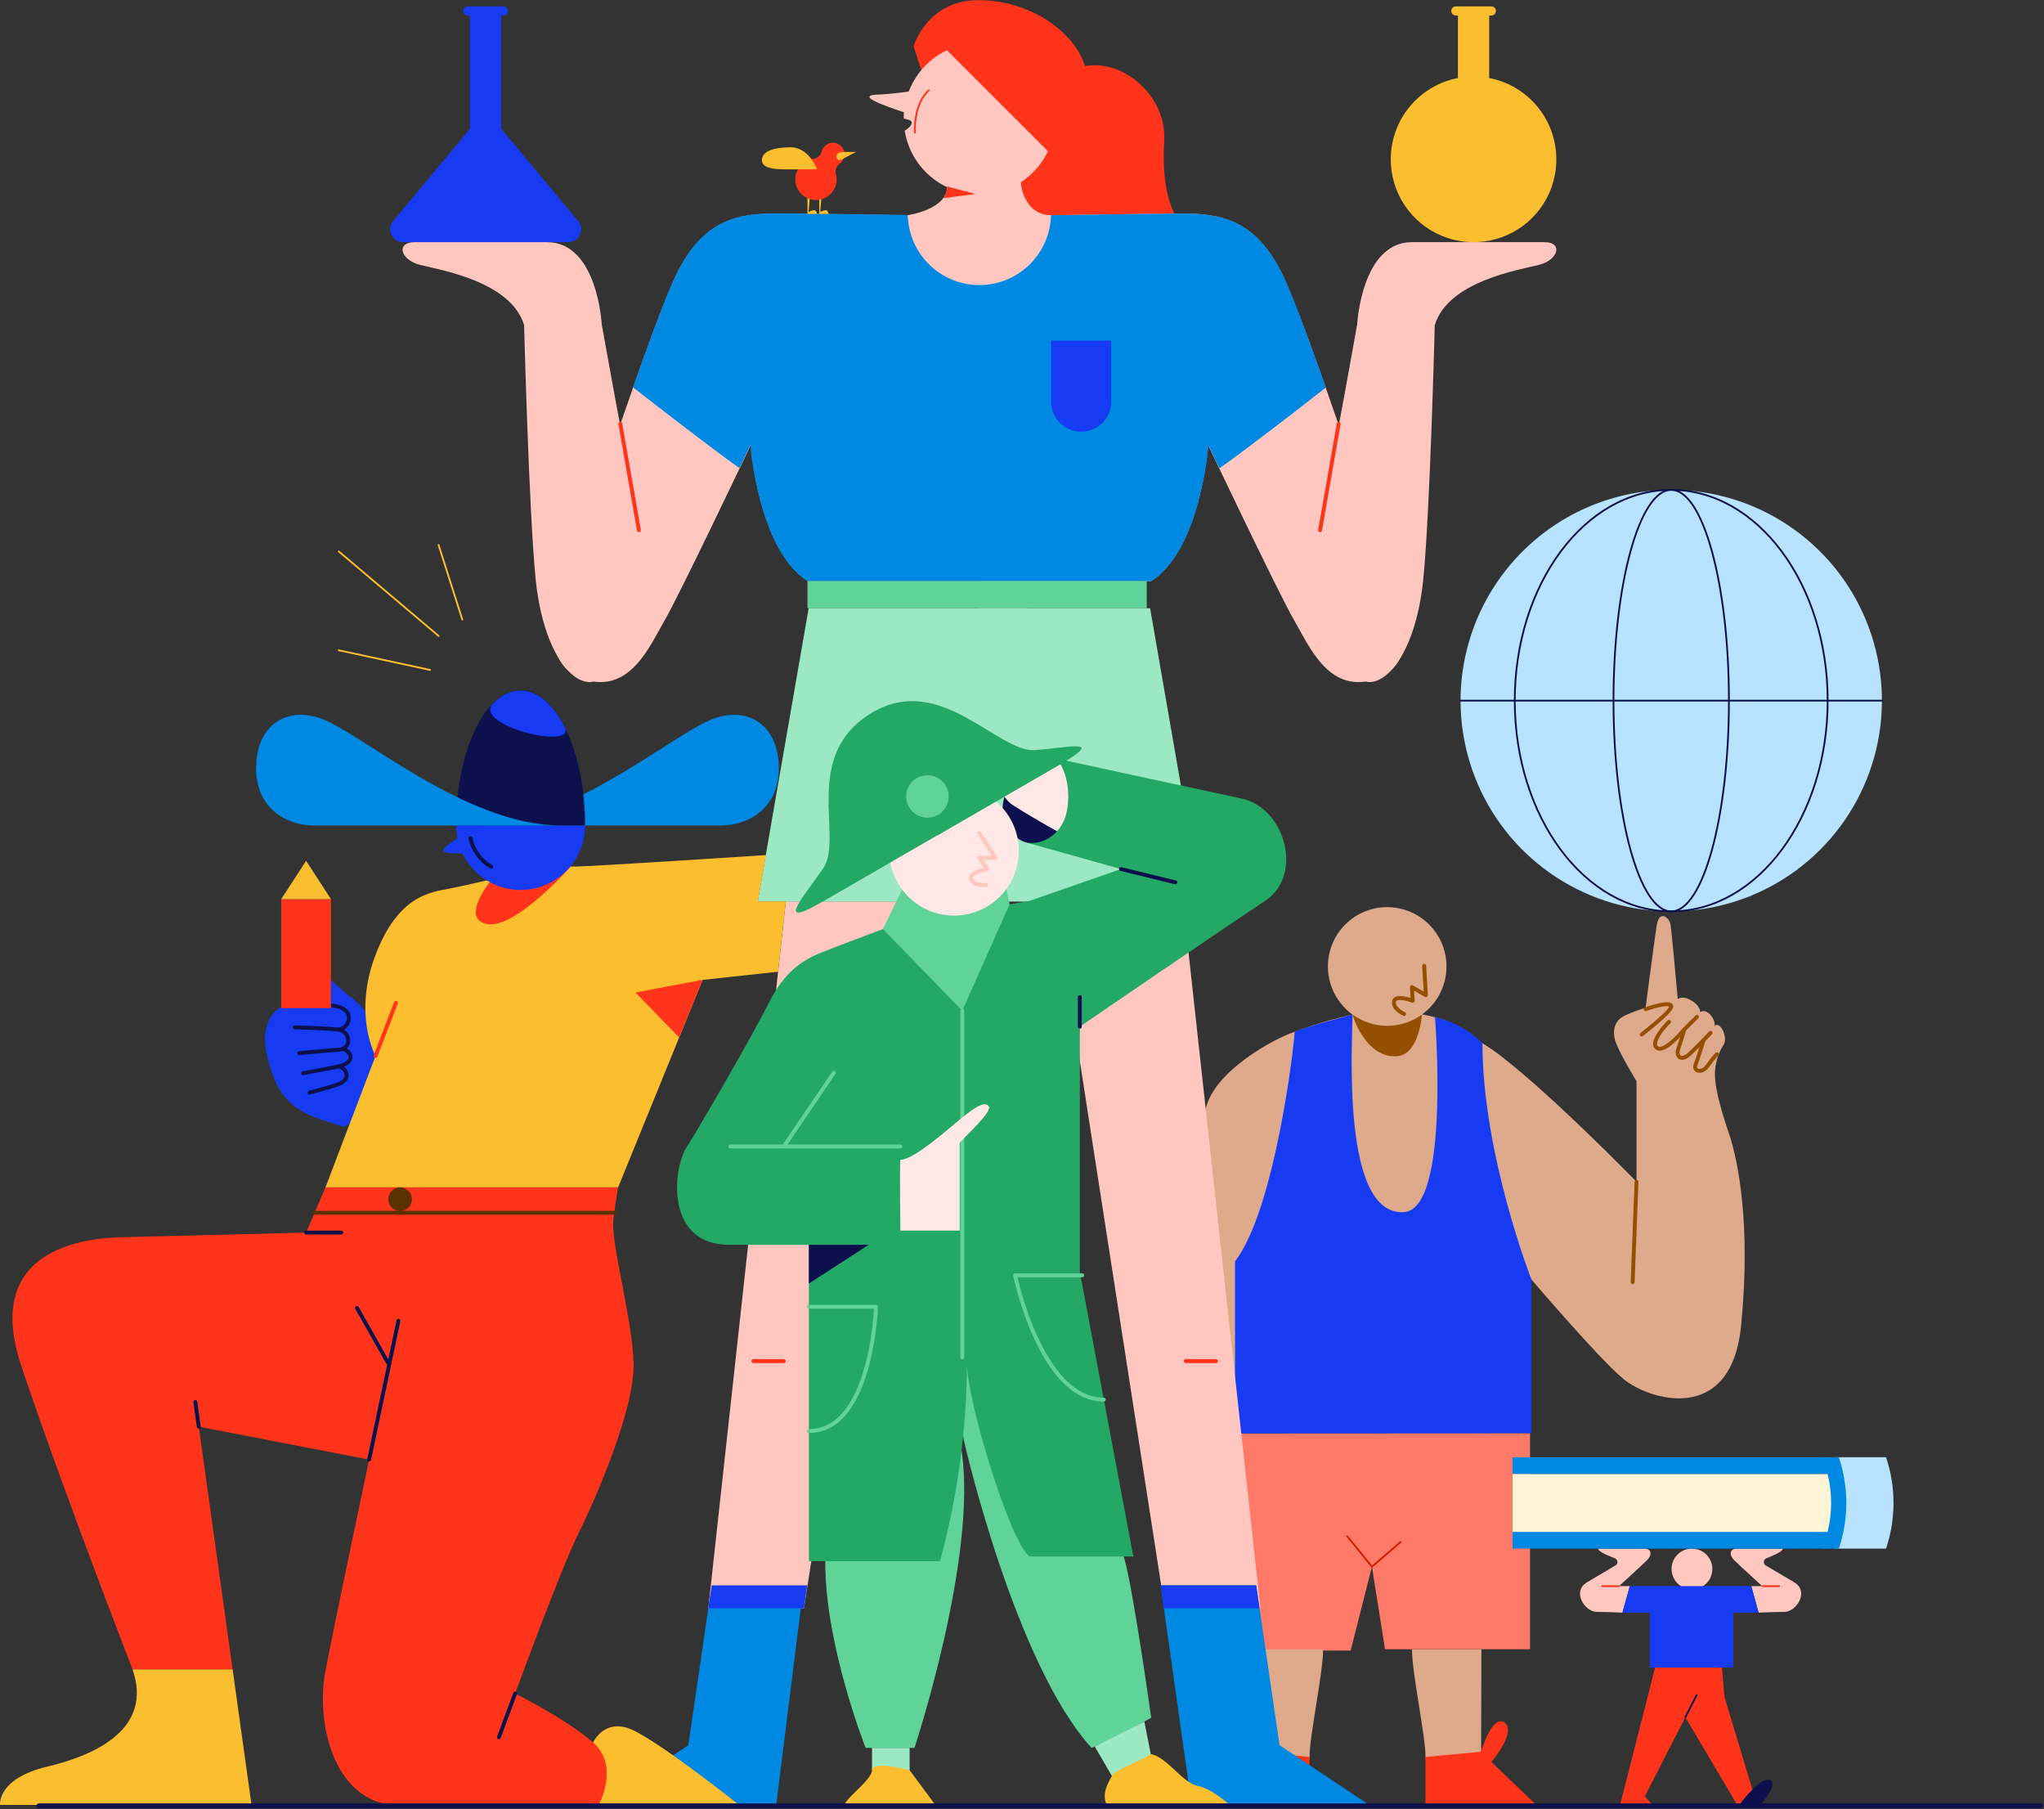 <svg width="878" height="777" viewBox="0 0 878 777" fill="none" xmlns="http://www.w3.org/2000/svg">
<rect x="0" y="0" width="878" height="777" fill="#333333" stroke="none"/>
<g clip-path="url(#clip0_463:17921)">
<path fill-rule="evenodd" clip-rule="evenodd" d="M556.115 443.078C547.425 445.994 521.637 459.739 517.9 476.231C490.258 598.212 542.4 608.899 542.4 608.899L657.81 549.445C657.81 549.445 686.471 583.093 697.228 592.096C707.985 601.099 743.568 612.438 747.87 569.447C752.173 526.456 746.696 498.441 742.591 486.508C738.486 474.575 736.137 464.807 736.731 459.513C737.063 455.555 738.36 451.739 740.511 448.4C742.209 445.697 739.01 438.222 736.505 440.558C737 437.727 733.207 432.574 730.291 434.683C730.504 431.47 723.993 426.77 720.681 429.021C720.186 423.359 718.077 400.186 717.581 397.086C717.086 393.985 712.67 390.376 711.58 397.68C710.49 404.984 706.867 432.73 706.867 432.73C706.867 432.73 698.955 435.236 696.45 436.977C693.945 438.718 692.204 442.384 694.058 447.594C695.912 452.803 702.961 464.312 702.961 464.312V507.473C702.961 507.473 662.396 465.855 640.769 450.595C621.577 438.038 625.596 440.247 621.35 438.392C617.104 436.538 597.289 431.654 580.955 435.703C572.522 437.611 564.224 440.075 556.115 443.078Z" fill="#DFA98B"/>
<path fill-rule="evenodd" clip-rule="evenodd" d="M580.955 435.703C580.955 435.703 559.441 441.365 556.115 443.078C555.917 449.335 547.524 519.732 530.511 541.645C530.511 568.541 530.511 615.595 530.511 615.595H657.81V549.459C657.81 549.459 636.791 495.667 636.791 447.99C631.2 442.396 624.122 438.524 616.396 436.835C616.396 436.835 623.09 519.293 603.049 520.539C576.058 522.209 580.955 448.471 580.955 435.703Z" fill="#163BF3"/>
<path fill-rule="evenodd" clip-rule="evenodd" d="M533.342 708.826H580.163L589.32 672.799L594.925 708.231H657.23V615.539L530.497 615.609L533.342 708.826Z" fill="#FF7968"/>
<path fill-rule="evenodd" clip-rule="evenodd" d="M612.334 754.506C612.334 745.277 606.517 718.636 606.517 708.288H636.339L636.225 752.256C636.225 752.256 612.334 763.694 612.334 754.506Z" fill="#DFA98B"/>
<path fill-rule="evenodd" clip-rule="evenodd" d="M562.513 754.506C562.513 745.277 568.33 718.636 568.33 708.288H538.508L538.621 752.256C538.621 752.256 562.513 763.694 562.513 754.506Z" fill="#DFA98B"/>
<path fill-rule="evenodd" clip-rule="evenodd" d="M337.539 387.12L304.249 690.678H345.352L392.469 387.12H337.539Z" fill="#FFC7BF"/>
<path fill-rule="evenodd" clip-rule="evenodd" d="M508.134 387.12L541.423 690.678H500.321L453.203 387.12H508.134Z" fill="#FFC7BF"/>
<path fill-rule="evenodd" clip-rule="evenodd" d="M612.334 754.506V775.556H660.344L640.627 756.658C640.627 756.658 651.639 743.621 646.289 739.77C640.939 735.92 636.197 752.255 636.197 752.255L612.334 754.506Z" fill="#FF341A"/>
<path fill-rule="evenodd" clip-rule="evenodd" d="M562.512 754.506V775.556H514.503L534.219 756.658C534.219 756.658 523.207 743.621 528.558 739.77C533.908 735.92 538.649 752.255 538.649 752.255L562.512 754.506Z" fill="#FF341A"/>
<path fill-rule="evenodd" clip-rule="evenodd" d="M580.955 435.703H610.777C610.777 435.703 609.744 452.407 600.516 453.525C591.287 454.643 584.168 445.81 580.955 435.703Z" fill="#935000"/>
<path fill-rule="evenodd" clip-rule="evenodd" d="M595.873 389.555C600.912 389.555 605.838 391.049 610.027 393.849C614.217 396.649 617.482 400.628 619.411 405.284C621.339 409.94 621.843 415.063 620.86 420.006C619.877 424.949 617.451 429.489 613.888 433.053C610.325 436.616 605.785 439.043 600.843 440.026C595.901 441.009 590.779 440.505 586.124 438.576C581.468 436.648 577.489 433.382 574.69 429.191C571.891 425.001 570.396 420.075 570.396 415.035C570.396 408.277 573.081 401.796 577.858 397.018C582.636 392.239 589.116 389.555 595.873 389.555Z" fill="#DFA98B"/>
<path d="M702.961 507.458L701.305 550.577" stroke="#935000" stroke-width="1.67" stroke-linecap="round" stroke-linejoin="round"/>
<path d="M706.867 433.367C706.867 433.367 716.69 429.899 717.794 431.824C718.898 433.749 706.98 442.71 705.211 444.267" stroke="#935000" stroke-width="1.67" stroke-linecap="round" stroke-linejoin="round"/>
<path d="M716.917 438.831C714.539 441.054 709.132 447.65 711.538 449.873C713.944 452.095 719.719 446.39 721.573 444.21C723.427 442.03 728.919 436.708 728.919 436.708" stroke="#935000" stroke-width="1.67" stroke-linecap="round" stroke-linejoin="round"/>
<path d="M723.455 442.229C723.455 442.229 722.04 447.126 720.907 450.396C719.775 453.666 722.096 455.974 725.649 452.718C729.201 449.462 734.764 443.559 734.764 443.559" stroke="#935000" stroke-width="1.67" stroke-linecap="round" stroke-linejoin="round"/>
<path d="M731.749 446.688C731.749 446.688 729.343 454.714 728.31 457.304C727.277 459.895 730.971 461.226 733.419 457.828C734.662 456.039 736.018 454.332 737.482 452.718" stroke="#935000" stroke-width="1.67" stroke-linecap="round" stroke-linejoin="round"/>
<path fill-rule="evenodd" clip-rule="evenodd" d="M304.971 685.737L295.672 749.453L257.188 775.089L333.377 775.499L344.601 685.737H304.971Z" fill="#0089E3"/>
<path fill-rule="evenodd" clip-rule="evenodd" d="M539.598 680.811L549.619 749.453L588.103 775.089L511.913 775.499L498.552 680.811H539.598Z" fill="#0089E3"/>
<path fill-rule="evenodd" clip-rule="evenodd" d="M146.053 483.507C139.556 480.478 123.761 479.6 117.406 462.273C111.051 444.947 114.886 440.516 115.651 438.01C116.536 435.981 117.99 434.251 119.835 433.028C121.681 431.805 123.84 431.141 126.054 431.116C131.46 431.385 136.844 431.99 142.175 432.928V420.811C142.175 420.811 146.746 425.171 149.365 427.181C153.116 429.841 156.313 433.207 158.777 437.09C162.202 442.427 169.916 458.253 169.916 458.253C169.916 458.253 152.535 486.551 146.053 483.507Z" fill="#163BF3"/>
<path d="M126.577 441.153C126.577 441.153 140.901 441.563 144.184 442.059C144.965 442.176 145.762 442.106 146.509 441.852C147.256 441.598 147.932 441.17 148.479 440.601C149.026 440.033 149.43 439.342 149.655 438.586C149.881 437.829 149.922 437.03 149.775 436.255C149.28 433.424 145.741 432.008 142.175 431.781" stroke="#0C114D" stroke-width="1.67" stroke-linecap="round" stroke-linejoin="round"/>
<path d="M128.53 452.265C128.53 452.265 141.679 451.005 145.09 450.849C148.501 450.694 149.775 448.33 149.563 446.518C149.478 445.355 148.97 444.264 148.136 443.45C147.301 442.637 146.198 442.157 145.034 442.101" stroke="#0C114D" stroke-width="1.67" stroke-linecap="round" stroke-linejoin="round"/>
<path d="M130.215 460.858C130.215 460.858 142.231 458.692 145.657 457.913C149.082 457.135 150.978 455.195 150.554 453.44C150.129 451.685 147.482 450.312 147.482 450.312" stroke="#0C114D" stroke-width="1.67" stroke-linecap="round" stroke-linejoin="round"/>
<path d="M132.932 469.238C132.932 469.238 141.042 467.072 144.608 465.883C148.175 464.694 148.94 463.052 148.855 461.48C148.772 460.579 148.375 459.735 147.734 459.095C147.092 458.456 146.246 458.063 145.344 457.984" stroke="#0C114D" stroke-width="1.67" stroke-linecap="round" stroke-linejoin="round"/>
<path fill-rule="evenodd" clip-rule="evenodd" d="M392.455 19.889C392.455 19.889 398.117 0.071 420.324 0.071C442.531 0.071 461.511 13.689 466.055 28.383C483.039 25.353 501.227 41.632 500.094 60.545C498.962 79.457 501.991 94.575 515.196 106.296C528.402 118.017 420.366 106.296 420.366 106.296L392.455 19.889Z" fill="#FF341A"/>
<path fill-rule="evenodd" clip-rule="evenodd" d="M420.692 18.403C426.913 18.392 433.007 20.164 438.252 23.509C443.497 26.854 447.674 31.632 450.288 37.278C452.903 42.923 453.845 49.2 453.004 55.364C452.162 61.529 449.573 67.323 445.541 72.061C441.51 76.8 436.205 80.284 430.255 82.1C424.306 83.917 417.96 83.991 411.97 82.313C405.98 80.635 400.596 77.276 396.455 72.633C392.314 67.99 389.59 62.257 388.606 56.114C390.021 55.264 391.635 54.005 391.621 52.547C391.621 51.626 390.064 51.329 388.195 50.919C388.207 42.301 391.634 34.039 397.725 27.944C403.817 21.849 412.076 18.418 420.692 18.403Z" fill="#FFC7BF"/>
<path fill-rule="evenodd" clip-rule="evenodd" d="M403.212 18.02L455.397 70.199V26.316L425.999 5.776L403.212 18.02Z" fill="#FF341A"/>
<path fill-rule="evenodd" clip-rule="evenodd" d="M394.804 92.438C382.151 92.438 349.739 91.716 333.943 91.716C318.148 91.716 301.885 93.514 289.996 119.093C278.107 144.673 250.365 231.505 243.161 247.345C235.957 263.186 232.716 286.628 251.809 292.021C270.902 297.414 279.182 277.256 285.665 266.087C292.147 254.919 322.465 191.146 322.465 191.146C322.465 191.146 325.706 235.822 346.965 249.511H420.805L437.789 92.622C437.789 92.622 407.458 92.438 394.804 92.438Z" fill="#FFC7BF"/>
<path fill-rule="evenodd" clip-rule="evenodd" d="M446.594 92.438C459.247 92.438 491.659 91.716 507.455 91.716C523.25 91.716 539.513 93.514 551.402 119.093C563.291 144.673 591.033 231.505 598.223 247.345C605.413 263.186 608.683 286.628 589.589 292.021C570.496 297.414 562.258 277.256 555.776 266.13C549.293 255.003 518.976 191.189 518.976 191.189C518.976 191.189 515.735 235.865 494.49 249.553H420.692V92.551C420.692 92.551 433.94 92.438 446.594 92.438Z" fill="#FFC7BF"/>
<path fill-rule="evenodd" clip-rule="evenodd" d="M322.352 191.104L339.945 154.299C339.945 154.299 333.986 198.635 324.276 204.863C322.946 197.998 322.352 191.104 322.352 191.104Z" fill="#163BF3"/>
<path fill-rule="evenodd" clip-rule="evenodd" d="M519.032 191.104L501.453 154.299C501.453 154.299 507.398 198.635 517.121 204.863C518.438 197.998 519.032 191.104 519.032 191.104Z" fill="#163BF3"/>
<path fill-rule="evenodd" clip-rule="evenodd" d="M451.505 92.409C466.253 92.282 493.457 91.716 507.554 91.716C523.406 91.716 539.612 93.514 551.502 119.093C555.932 128.634 562.57 146.697 569.533 166.416C557.701 175.688 536.47 192.123 523.831 201.112C520.929 195.053 519.075 191.203 519.075 191.203C519.075 191.203 515.834 235.879 494.589 249.568H346.852C325.537 235.822 322.352 191.104 322.352 191.104L317.611 201.013C304.971 192.024 283.727 175.533 271.908 166.317C278.872 146.598 285.51 128.535 289.94 118.994C301.829 93.415 318.035 91.617 333.887 91.617C348.041 91.617 375.188 92.183 389.936 92.31C390.109 100.356 393.426 108.014 399.176 113.644C404.927 119.273 412.653 122.425 420.7 122.425C428.746 122.425 436.472 119.273 442.223 113.644C447.973 108.014 451.29 100.356 451.463 92.31L451.505 92.409Z" fill="#0089E3"/>
<path fill-rule="evenodd" clip-rule="evenodd" d="M253.352 292.927C244.195 292.927 233.028 277.596 230.112 248.874C227.196 220.152 225.13 139.69 225.13 139.69C234.386 133.065 243.445 125.987 258.462 139.152C258.462 139.152 268.186 193.893 270.592 203.32C275.588 222.898 284.604 235.044 282.934 245.038C281.264 255.032 262.524 292.927 253.352 292.927Z" fill="#FFC7BF"/>
<path fill-rule="evenodd" clip-rule="evenodd" d="M588.117 292.927C597.275 292.927 608.442 277.596 611.358 248.874C614.273 220.152 616.297 139.69 616.297 139.69C605.201 130.871 594.104 135.443 582.994 139.152C582.994 139.152 573.298 193.893 570.892 203.32C565.896 222.898 556.894 235.044 558.55 245.038C560.206 255.032 578.96 292.927 588.117 292.927Z" fill="#FFC7BF"/>
<path d="M266.459 182.016L274.442 227.683" stroke="#FF341A" stroke-width="1.67" stroke-linecap="round" stroke-linejoin="round"/>
<path d="M575.025 182.016L567.042 227.683" stroke="#FF341A" stroke-width="1.67" stroke-linecap="round" stroke-linejoin="round"/>
<path d="M492.593 249.511H346.852V261.189H492.593V249.511Z" fill="#60D399"/>
<path fill-rule="evenodd" clip-rule="evenodd" d="M258.462 139.152C258.462 139.152 256.608 103.989 234.953 103.989H178.097C169.902 103.989 172.011 111.661 180.475 113.77C188.939 115.88 219.596 120.848 225.144 139.69C233.084 139.69 258.462 139.152 258.462 139.152Z" fill="#FFC7BF"/>
<path fill-rule="evenodd" clip-rule="evenodd" d="M582.993 139.152C582.993 139.152 584.847 103.989 606.517 103.989H663.358C671.553 103.989 669.444 111.661 660.98 113.77C652.516 115.88 621.859 120.848 616.297 139.69C608.371 139.69 582.993 139.152 582.993 139.152Z" fill="#FFC7BF"/>
<path fill-rule="evenodd" clip-rule="evenodd" d="M347.361 261.189L325.479 387.12H471.73L441.526 261.189H347.361Z" fill="#9CE8C2"/>
<path fill-rule="evenodd" clip-rule="evenodd" d="M494.023 261.189L515.905 387.12H337.539L420.692 261.189H494.023Z" fill="#9CE8C2"/>
<path fill-rule="evenodd" clip-rule="evenodd" d="M632.97 32.856C640.005 32.856 646.881 34.942 652.731 38.851C658.58 42.76 663.139 48.316 665.831 54.816C668.523 61.316 669.227 68.469 667.855 75.369C666.482 82.27 663.095 88.609 658.12 93.584C653.146 98.559 646.808 101.947 639.909 103.319C633.009 104.692 625.858 103.988 619.358 101.295C612.859 98.603 607.304 94.043 603.396 88.193C599.487 82.343 597.401 75.465 597.401 68.429C597.405 58.996 601.154 49.95 607.823 43.279C614.493 36.609 623.538 32.859 632.97 32.856Z" fill="#FBBE2E"/>
<path fill-rule="evenodd" clip-rule="evenodd" d="M208.612 47.266L248.356 94.943C249.031 95.748 249.462 96.729 249.597 97.771C249.733 98.813 249.568 99.871 249.121 100.822C248.675 101.773 247.966 102.577 247.078 103.138C246.19 103.699 245.16 103.994 244.11 103.989H173.086C172.038 103.988 171.012 103.69 170.128 103.127C169.243 102.565 168.537 101.763 168.092 100.814C167.646 99.865 167.48 98.81 167.613 97.77C167.745 96.73 168.171 95.75 168.84 94.943L208.612 47.266Z" fill="#163BF3"/>
<path fill-rule="evenodd" clip-rule="evenodd" d="M192.873 381.642C185.159 383.17 171.147 384.317 161.31 410.067C151.473 435.816 161.31 453.468 161.31 453.468L139.811 509.894H265.524L301.8 420.797L334.227 417.3L337.538 387.12H325.536L329.004 367.203C329.004 367.203 253.536 372.143 246.799 372.143H235.603C236.367 371.619 204.026 379.447 192.873 381.642Z" fill="#FBBE2E"/>
<path fill-rule="evenodd" clip-rule="evenodd" d="M210.679 378.442C210.679 378.442 197.346 394.792 209.433 396.845C221.521 398.898 245.158 372.129 245.158 372.129L210.679 378.442Z" fill="#FF341A"/>
<path fill-rule="evenodd" clip-rule="evenodd" d="M223.629 326.816C229.105 326.816 234.457 328.44 239.01 331.482C243.563 334.525 247.111 338.849 249.206 343.909C251.302 348.968 251.85 354.535 250.782 359.907C249.714 365.278 247.077 370.211 243.205 374.084C239.333 377.956 234.4 380.593 229.03 381.662C223.66 382.73 218.093 382.182 213.035 380.086C207.976 377.99 203.652 374.441 200.61 369.888C197.568 365.334 195.944 359.981 195.944 354.505C195.944 347.161 198.861 340.118 204.053 334.926C209.245 329.733 216.287 326.816 223.629 326.816Z" fill="#163BF3"/>
<path fill-rule="evenodd" clip-rule="evenodd" d="M203.403 354.505H309.344C322.083 354.505 334.524 346.761 334.524 329.888C334.524 313.014 323.399 303.699 308.24 308.031C291.058 312.929 245.723 354.505 203.403 354.505Z" fill="#0089E3"/>
<path fill-rule="evenodd" clip-rule="evenodd" d="M251.314 354.505C251.314 322.498 238.929 296.466 223.629 296.466C208.329 296.466 195.944 322.428 195.944 354.505H251.314Z" fill="#0C114D"/>
<path fill-rule="evenodd" clip-rule="evenodd" d="M211.854 302.029C202.456 311.301 247.932 322.696 242.525 312.122C237.571 302.454 230.933 296.551 223.63 296.551C219.384 296.536 215.435 298.504 211.854 302.029Z" fill="#163BF3"/>
<path fill-rule="evenodd" clip-rule="evenodd" d="M218.18 4.742C218.185 4.48 218.138 4.22 218.041 3.977C217.943 3.734 217.798 3.512 217.614 3.327C217.428 3.141 217.207 2.994 216.964 2.894C216.721 2.795 216.461 2.744 216.198 2.746H200.983C200.463 2.75 199.964 2.958 199.596 3.327C199.228 3.695 199.02 4.193 199.016 4.714C199.012 4.974 199.06 5.232 199.158 5.473C199.255 5.715 199.4 5.934 199.583 6.119C199.766 6.303 199.984 6.449 200.225 6.548C200.465 6.647 200.723 6.698 200.983 6.696H216.213C216.474 6.7 216.734 6.652 216.977 6.555C217.22 6.458 217.442 6.313 217.628 6.129C217.812 5.943 217.958 5.722 218.055 5.479C218.152 5.236 218.2 4.976 218.194 4.714L218.18 4.742Z" fill="#163BF3"/>
<path fill-rule="evenodd" clip-rule="evenodd" d="M642.58 4.742C642.585 4.214 642.381 3.706 642.014 3.327C641.828 3.141 641.608 2.994 641.365 2.894C641.122 2.795 640.861 2.744 640.599 2.746H625.355C624.834 2.75 624.336 2.958 623.968 3.327C623.6 3.695 623.391 4.193 623.388 4.714C623.388 4.972 623.439 5.227 623.538 5.465C623.637 5.703 623.782 5.919 623.965 6.1C624.148 6.282 624.365 6.425 624.603 6.523C624.842 6.62 625.097 6.669 625.355 6.667H640.585C640.846 6.672 641.106 6.624 641.349 6.527C641.592 6.43 641.813 6.285 642 6.101C642.367 5.722 642.57 5.213 642.566 4.686L642.58 4.742Z" fill="#FBBE2E"/>
<path d="M215.322 4.742H201.89V59.256H215.322V4.742Z" fill="#163BF3"/>
<path d="M639.679 4.742H626.247V41.066H639.679V4.742Z" fill="#FBBE2E"/>
<path fill-rule="evenodd" clip-rule="evenodd" d="M241.109 354.505H135.168C122.43 354.505 110.003 346.761 110.003 329.888C110.003 313.014 121.114 303.699 136.286 308.031C153.469 312.929 198.789 354.505 241.109 354.505Z" fill="#0089E3"/>
<path fill-rule="evenodd" clip-rule="evenodd" d="M440.705 361.767C436.275 360.507 428.122 354.363 431.392 342.515C434.661 330.666 462.53 346.195 462.53 346.195C462.53 346.195 454.151 365.575 440.705 361.767Z" fill="#0C114D"/>
<path fill-rule="evenodd" clip-rule="evenodd" d="M354.495 671.143C354.495 706.9 371.833 750.599 371.833 750.599H392.809C392.809 750.599 419.871 669.062 413.078 623.083C394.154 623.083 354.495 635.385 354.495 671.143Z" fill="#60D399"/>
<path fill-rule="evenodd" clip-rule="evenodd" d="M414.182 619.205C414.182 619.205 435.936 714.445 468.872 750.599C478.85 746.551 494.504 737.647 494.504 737.647C494.504 737.647 486.677 681.788 482.898 669.118C479.119 656.449 414.182 581.437 414.182 581.437C414.182 581.437 412.356 612.736 414.182 619.205Z" fill="#60D399"/>
<path d="M390.729 750.599H374.565V760.169H390.729V750.599Z" fill="#9CE8C2"/>
<path fill-rule="evenodd" clip-rule="evenodd" d="M470.259 750.033L477.605 762.66L494.504 754.223L491.56 739.303L470.259 750.033Z" fill="#9CE8C2"/>
<path fill-rule="evenodd" clip-rule="evenodd" d="M374.565 760.169C374.565 764.415 362.69 772.456 362.69 775.499H402.052L390.729 760.169C390.729 760.169 374.565 755.922 374.565 760.169Z" fill="#FBBE2E"/>
<path fill-rule="evenodd" clip-rule="evenodd" d="M477.605 762.66C476.189 765.279 472.764 770.672 475.665 775.5H528.7C528.7 775.5 520.689 768.068 514.334 766.879C507.979 765.69 501.227 754.422 494.32 753.289C488.376 756.998 478.977 760.027 477.605 762.66Z" fill="#FBBE2E"/>
<path fill-rule="evenodd" clip-rule="evenodd" d="M453.702 327.244C439.279 321.298 430.5 318.5 430.5 318.5C430.5 318.5 423.936 338.752 435.344 345.929C446.752 353.106 455.584 357.82 455.584 357.82L464.275 341.895C464.275 341.895 468.195 333.203 453.702 327.244Z" fill="#FFE8E5"/>
<path fill-rule="evenodd" clip-rule="evenodd" d="M379.321 398.968C371.239 401.998 360.383 406.046 352.811 409.061C345.239 412.076 337.157 416.889 330.335 430.522C323.513 444.154 301.051 483.054 294.951 492.637C288.85 502.221 285.864 534.553 313.124 534.553H347.461V670.449H403.765C411.271 642.87 415.172 614.435 415.371 585.854C415.371 601 433.303 660.88 442.135 668.425H486.819L463.847 546.217V440.884C463.847 440.884 526.704 397.85 543.377 386.922C560.05 375.993 552.209 346.945 533.271 342.911C514.334 338.877 453.756 325.74 453.756 325.74C453.756 325.74 459.559 331.572 458.794 344.426C457.945 358.723 447.174 363.21 440.72 361.767L481.525 373.205L442.135 386.922C442.135 386.922 387.332 395.939 379.321 398.968Z" fill="#24A865"/>
<path fill-rule="evenodd" clip-rule="evenodd" d="M379.25 398.968L395.159 366.396L413.346 392.98V434.06L379.25 398.968Z" fill="#60D399"/>
<path fill-rule="evenodd" clip-rule="evenodd" d="M413.347 434.061V391.876L427.67 359.105L433.657 388.337L413.347 434.061Z" fill="#60D399"/>
<path d="M336.689 492.326L358.203 460.674" stroke="#60D399" stroke-width="1.67" stroke-linecap="round" stroke-linejoin="round"/>
<path d="M463.833 440.884V428.2" stroke="#0C114D" stroke-width="1.67" stroke-linecap="round" stroke-linejoin="round"/>
<path d="M413.347 434.061V582.923" stroke="#60D399" stroke-width="1.67" stroke-linecap="round" stroke-linejoin="round"/>
<path d="M481.511 373.205L504.864 378.909" stroke="#0C114D" stroke-width="1.67" stroke-linecap="round" stroke-linejoin="round"/>
<path d="M347.446 561.166H376.292C376.292 561.166 374.579 614.548 347.446 614.548" stroke="#60D399" stroke-width="1.67" stroke-linecap="round" stroke-linejoin="round"/>
<path d="M464.866 547.675H436.021C436.021 547.675 447.018 601.057 474.151 601.057" stroke="#60D399" stroke-width="1.67" stroke-linecap="round" stroke-linejoin="round"/>
<path fill-rule="evenodd" clip-rule="evenodd" d="M409.808 337.574C415.309 337.571 420.688 339.2 425.263 342.255C429.839 345.31 433.406 349.653 435.513 354.736C437.62 359.818 438.173 365.412 437.101 370.808C436.03 376.205 433.382 381.163 429.493 385.054C425.604 388.946 420.648 391.597 415.253 392.671C409.858 393.746 404.265 393.196 399.182 391.091C394.099 388.986 389.755 385.42 386.698 380.846C383.641 376.271 382.01 370.893 382.01 365.39C382.017 358.018 384.948 350.949 390.159 345.735C395.37 340.52 402.436 337.585 409.808 337.574Z" fill="#FFE8E5"/>
<path fill-rule="evenodd" clip-rule="evenodd" d="M347.446 534.553H373.178L347.446 551.214V534.553Z" fill="#0C114D"/>
<path fill-rule="evenodd" clip-rule="evenodd" d="M386.751 498.073C392.583 498.073 407.218 484.852 413.346 479.897C419.475 474.943 423.254 472.819 424.754 475.169C426.254 477.519 414.295 488.277 412.242 490.741V528.452H386.765C386.765 528.452 386.397 502.532 386.751 498.073Z" fill="#FFE8E5"/>
<path d="M313.732 492.326H386.752" stroke="#60D399" stroke-width="1.67" stroke-linecap="round" stroke-linejoin="round"/>
<path d="M161.311 453.468L170.072 430.663" stroke="#FF341A" stroke-width="1.67" stroke-linecap="round" stroke-linejoin="round"/>
<path fill-rule="evenodd" clip-rule="evenodd" d="M301.801 420.797L272.97 426.218L291.695 445.499L301.801 420.797Z" fill="#FF341A"/>
<path d="M142.16 386.143H120.788V432.914H142.16V386.143Z" fill="#FF341A"/>
<path fill-rule="evenodd" clip-rule="evenodd" d="M131.488 369.666L142.174 386.143H120.788L131.488 369.666Z" fill="#FBBE2E"/>
<path fill-rule="evenodd" clip-rule="evenodd" d="M254.768 748.264C254.768 748.264 259.127 738.567 269.842 742.148C280.556 745.73 317.413 775.089 317.413 775.089H252.518L254.768 748.264Z" fill="#FBBE2E"/>
<path fill-rule="evenodd" clip-rule="evenodd" d="M139.811 509.894L131.488 529.315L52.539 531.297C37.55 531.679 -7.87 535.544 9.101 586.42C26.071 637.296 56.941 716.923 56.941 716.923H99.925L85.375 612.651L158.564 626.807C158.564 626.807 144.368 693.806 139.811 717.489C135.253 741.172 144.467 775.089 170.836 775.089H257.174C257.174 775.089 266.374 758.371 254.782 748.292C243.19 738.213 221.28 727.256 221.28 727.256C221.28 727.256 241.095 673.238 248.483 658.473C255.871 643.709 272.545 605.261 272.162 585.882C271.78 566.503 262.255 533.874 263.486 523.724C264.718 513.574 265.51 509.894 265.51 509.894H139.811Z" fill="#FF341A"/>
<path d="M158.564 626.764L171.161 567.14" stroke="#0C114D" stroke-width="1.67" stroke-linecap="round" stroke-linejoin="round"/>
<path d="M176.45 515.004C176.45 517.542 174.393 519.6 171.855 519.6C169.317 519.6 167.26 517.542 167.26 515.004C167.26 512.465 169.317 510.407 171.855 510.407C174.393 510.407 176.45 512.465 176.45 515.004Z" fill="#5B3100" stroke="#5B3100"/>
<path fill-rule="evenodd" clip-rule="evenodd" d="M99.925 716.923L108.035 775.089H-0C-0 775.089 -1.274 763.764 20.282 758.668C41.838 753.572 65.673 741.978 56.926 716.923H99.925Z" fill="#FBBE2E"/>
<path d="M221.294 727.256L214.302 746.013" stroke="#0C114D" stroke-width="1.67" stroke-linecap="round" stroke-linejoin="round"/>
<path d="M85.375 612.651L83.903 602.062" stroke="#0C114D" stroke-width="1.67" stroke-linecap="round" stroke-linejoin="round"/>
<path d="M131.488 529.315H146.604" stroke="#0C114D" stroke-width="1.67" stroke-linecap="round" stroke-linejoin="round"/>
<path d="M153.355 561.704L166.561 585.047" stroke="#0C114D" stroke-width="1.67" stroke-linecap="round" stroke-linejoin="round"/>
<path fill-rule="evenodd" clip-rule="evenodd" d="M305.693 680.811L304.249 690.678H345.352L346.753 680.811H305.693Z" fill="#163BF3"/>
<path fill-rule="evenodd" clip-rule="evenodd" d="M498.552 680.811L499.939 690.678H541.041L539.598 680.811H498.552Z" fill="#163BF3"/>
<path fill-rule="evenodd" clip-rule="evenodd" d="M363.752 347.115C365.132 347.113 366.483 347.52 367.632 348.285C368.782 349.05 369.678 350.139 370.208 351.414C370.739 352.689 370.879 354.092 370.611 355.447C370.344 356.802 369.68 358.047 368.705 359.024C367.73 360.001 366.486 360.668 365.132 360.938C363.778 361.208 362.375 361.071 361.099 360.543C359.823 360.015 358.732 359.121 357.965 357.973C357.198 356.825 356.788 355.475 356.788 354.094C356.788 352.246 357.521 350.473 358.827 349.165C360.132 347.856 361.904 347.119 363.752 347.115Z" fill="white"/>
<path d="M135.14 520.793H263.868" stroke="#5B3100" stroke-width="1.67" stroke-linecap="round" stroke-linejoin="round"/>
<path fill-rule="evenodd" clip-rule="evenodd" d="M717.878 210.37C735.777 210.37 753.274 215.678 768.157 225.624C783.039 235.57 794.639 249.706 801.488 266.245C808.338 282.784 810.13 300.983 806.638 318.54C803.146 336.098 794.527 352.226 781.871 364.884C769.214 377.543 753.089 386.163 735.534 389.656C717.978 393.148 699.782 391.356 683.246 384.505C666.709 377.654 652.575 366.053 642.631 351.168C632.687 336.284 627.379 318.784 627.379 300.882C627.401 276.884 636.943 253.875 653.91 236.905C670.877 219.936 693.883 210.392 717.878 210.37Z" fill="#B9E2FE"/>
<path d="M627.379 300.882H808.363" stroke="#0C114D" stroke-width="0.76" stroke-linecap="round" stroke-linejoin="round"/>
<path d="M717.878 210.37C731.551 210.37 742.662 250.926 742.662 300.882C742.662 350.838 731.551 391.381 717.878 391.381C704.206 391.381 693.081 350.838 693.081 300.882C693.081 250.926 704.192 210.37 717.878 210.37Z" stroke="#0C114D" stroke-width="0.76" stroke-linecap="round" stroke-linejoin="round"/>
<path d="M717.878 210.37C754.961 210.37 785.08 250.926 785.08 300.882C785.08 350.838 754.961 391.381 717.878 391.381C680.795 391.381 650.662 350.838 650.662 300.882C650.662 250.926 680.795 210.37 717.878 210.37Z" stroke="#0C114D" stroke-width="0.76" stroke-linecap="round" stroke-linejoin="round"/>
<path d="M578.69 659.719L589.32 672.799L601.62 662.21" stroke="#CF1D00" stroke-width="0.76" stroke-linecap="round" stroke-linejoin="round"/>
<path d="M398.98 38.801C398.98 38.801 392.611 43.586 393.007 56.921" stroke="#FF341A" stroke-width="0.76" stroke-linecap="round" stroke-linejoin="round"/>
<path fill-rule="evenodd" clip-rule="evenodd" d="M394.267 38.801C394.267 38.801 382.363 40.514 377.523 40.599C372.682 40.684 371.79 41.746 376.985 44.039C382.179 46.332 390.53 48.965 390.53 48.965C390.53 48.965 394.196 42.836 394.267 38.801Z" fill="#FFC7BF"/>
<path fill-rule="evenodd" clip-rule="evenodd" d="M203.39 355.17C203.39 355.17 197.841 359.049 193.907 361.753C189.972 364.456 188.542 366.183 194.218 366.396C199.894 366.608 204.267 366.467 204.267 366.467C204.267 366.467 204.805 358.95 203.39 355.17Z" fill="#163BF3"/>
<path fill-rule="evenodd" clip-rule="evenodd" d="M726.767 665.027C728.499 665.025 730.193 665.535 731.635 666.495C733.077 667.455 734.202 668.821 734.868 670.42C735.534 672.019 735.712 673.78 735.377 675.48C735.043 677.18 734.213 678.743 732.991 679.971C731.769 681.199 730.211 682.037 728.513 682.379C726.815 682.722 725.053 682.553 723.451 681.895C721.849 681.236 720.478 680.118 719.511 678.68C718.544 677.242 718.025 675.551 718.02 673.818C718.014 672.666 718.236 671.524 718.673 670.457C719.11 669.391 719.754 668.422 720.567 667.605C721.379 666.788 722.345 666.14 723.409 665.697C724.474 665.255 725.614 665.027 726.767 665.027Z" fill="#FFC7BF"/>
<path fill-rule="evenodd" clip-rule="evenodd" d="M686.457 665.027H706.499C708.919 665.027 710.207 667.335 707.306 670.166C704.404 672.997 695.431 681.151 695.431 681.151H700.116L696.959 692.546C696.959 692.546 691.227 692.221 685.976 692.221C680.725 692.221 675.063 683.416 681.73 679.48C688.396 675.545 692.473 673.096 693.69 672.403C693.994 672.276 694.256 672.066 694.446 671.797C694.636 671.527 694.745 671.21 694.761 670.88C694.778 670.551 694.7 670.224 694.538 669.938C694.376 669.651 694.136 669.416 693.845 669.26C692.289 668.623 686.457 666.514 686.457 665.027Z" fill="#FFC7BF"/>
<path fill-rule="evenodd" clip-rule="evenodd" d="M765.874 665.027H745.903C743.482 665.027 742.18 667.335 745.096 670.166C748.012 672.997 756.971 681.151 756.971 681.151H752.286L755.428 692.546C755.428 692.546 761.175 692.221 766.426 692.221C771.677 692.221 777.324 683.416 770.672 679.48C764.019 675.545 759.929 673.096 758.712 672.403C758.407 672.276 758.145 672.066 757.956 671.797C757.766 671.527 757.656 671.21 757.64 670.88C757.624 670.551 757.701 670.224 757.863 669.938C758.026 669.651 758.266 669.416 758.556 669.26C760.056 668.623 765.803 666.514 765.874 665.027Z" fill="#FFC7BF"/>
<path d="M695.36 681.151H688.227" stroke="#FF341A" stroke-width="0.76" stroke-linecap="round" stroke-linejoin="round"/>
<path d="M764.232 681.151H757.099" stroke="#FF341A" stroke-width="0.76" stroke-linecap="round" stroke-linejoin="round"/>
<path fill-rule="evenodd" clip-rule="evenodd" d="M700.045 681.151H752.23L755.372 692.546H744.544V716.116H708.721V692.546H696.889L700.045 681.151Z" fill="#163BF3"/>
<path fill-rule="evenodd" clip-rule="evenodd" d="M710.943 716.116L695.671 776.08H710.702L706.527 771.437L723.936 737.434L746.596 775.726L754.112 773.093L740.751 728.729L739.675 716.116H710.943Z" fill="#FF341A"/>
<path d="M723.937 737.434L728.763 728.021" stroke="#0C114D" stroke-width="0.76" stroke-linecap="round" stroke-linejoin="round"/>
<path fill-rule="evenodd" clip-rule="evenodd" d="M746.597 775.74C746.597 775.74 755.952 762.731 760.213 764.415C764.473 766.1 755.372 776.037 755.372 776.037L746.597 775.74Z" fill="#0C114D"/>
<path d="M787.883 632.95H649.742V659.195H787.883V632.95Z" fill="#FFF3D6"/>
<path d="M786.284 625.801H649.742V632.964H786.284V625.801Z" fill="#0089E3"/>
<path fill-rule="evenodd" clip-rule="evenodd" d="M810.147 665.027C814.429 652.302 814.429 638.526 810.147 625.801H787.897C793.015 638.376 793.015 652.453 787.897 665.027H810.147Z" fill="#B9E2FE"/>
<path fill-rule="evenodd" clip-rule="evenodd" d="M789.865 665.027C794.154 652.304 794.154 638.525 789.865 625.801H782.703C787.836 638.373 787.836 652.456 782.703 665.027H789.865Z" fill="#0089E3"/>
<path d="M786.284 657.865H649.742V665.027H786.284V657.865Z" fill="#0089E3"/>
<path d="M16.744 775.5H876.5" stroke="#0C114D" stroke-width="2.11" stroke-linecap="round" stroke-linejoin="round"/>
<path d="M145.529 236.827L188.387 273.094" stroke="#FBBE2E" stroke-width="0.76" stroke-linecap="round" stroke-linejoin="round"/>
<path d="M188.387 234.024L198.592 266.087" stroke="#FBBE2E" stroke-width="0.76" stroke-linecap="round" stroke-linejoin="round"/>
<path d="M184.749 287.703L145.529 279.252" stroke="#FBBE2E" stroke-width="0.76" stroke-linecap="round" stroke-linejoin="round"/>
<path fill-rule="evenodd" clip-rule="evenodd" d="M454.109 329.038L402.702 358.766C402.702 358.766 361.911 313.311 375.074 305.766C404.344 288.864 428.731 323.39 444.739 322.116C460.747 320.842 475.028 316.949 454.109 329.038Z" fill="#24A865"/>
<path fill-rule="evenodd" clip-rule="evenodd" d="M353.519 387.12L404.925 357.393C404.925 357.393 388.21 298.122 375.075 305.766C343.625 323.942 362.676 359.714 353.575 372.936C344.474 386.157 332.614 399.195 353.519 387.12Z" fill="#24A865"/>
<path d="M398.372 351.15C403.406 351.15 407.487 347.068 407.487 342.033C407.487 336.999 403.406 332.917 398.372 332.917C393.338 332.917 389.257 336.999 389.257 342.033C389.257 347.068 393.338 351.15 398.372 351.15Z" fill="#60D399"/>
<path fill-rule="evenodd" clip-rule="evenodd" d="M351.891 85.119V91.871H356.009C356.009 91.871 355.599 90.244 354.721 90.244C353.882 90.367 353.072 90.64 352.329 91.05L352.796 85.473L351.891 85.119Z" fill="#FBBE2E"/>
<path fill-rule="evenodd" clip-rule="evenodd" d="M477.321 146.272H451.505V172.475C451.505 174.171 451.839 175.851 452.489 177.418C453.138 178.986 454.09 180.41 455.291 181.609C456.491 182.808 457.915 183.758 459.483 184.406C461.051 185.054 462.731 185.387 464.427 185.385C467.851 185.385 471.134 184.025 473.555 181.604C475.976 179.182 477.336 175.899 477.336 172.475L477.321 146.272Z" fill="#163BF3"/>
<path fill-rule="evenodd" clip-rule="evenodd" d="M438.512 78.027C438.512 81.382 441.045 92.409 451.462 92.409C435.893 101.285 389.752 100.775 389.936 92.409C389.936 92.409 406.807 89.975 406.807 80.235C406.807 70.496 438.512 74.686 438.512 78.027Z" fill="#FFC7BF"/>
<path fill-rule="evenodd" clip-rule="evenodd" d="M405.165 85.091L419.036 83.307L406.807 80.08C406.835 81.887 406.257 83.651 405.165 85.091Z" fill="#FF341A"/>
<path fill-rule="evenodd" clip-rule="evenodd" d="M349.385 68.217C350.242 68.112 351.047 67.748 351.691 67.174C352.336 66.6 352.791 65.843 352.994 65.004C353.097 64.56 353.269 64.135 353.504 63.744C353.829 63.18 354.262 62.685 354.779 62.288C355.295 61.892 355.885 61.6 356.513 61.431C357.142 61.263 357.798 61.219 358.444 61.304C359.09 61.388 359.712 61.599 360.276 61.925C360.841 62.25 361.335 62.683 361.732 63.2C362.128 63.716 362.42 64.306 362.588 64.935C362.757 65.564 362.801 66.22 362.716 66.866C362.631 67.511 362.42 68.134 362.095 68.698C361.747 69.321 361.263 69.858 360.68 70.27C359.998 70.768 359.48 71.459 359.193 72.253C358.905 73.047 358.861 73.909 359.066 74.729C359.521 76.424 359.462 78.215 358.899 79.877C358.335 81.539 357.292 82.996 355.901 84.066C354.509 85.135 352.832 85.767 351.082 85.883C349.331 85.999 347.585 85.594 346.065 84.718C344.544 83.842 343.318 82.535 342.54 80.962C341.762 79.389 341.468 77.621 341.694 75.88C341.921 74.14 342.658 72.507 343.813 71.185C344.968 69.864 346.488 68.915 348.182 68.458C348.577 68.35 348.979 68.27 349.385 68.217Z" fill="#FF341A"/>
<path fill-rule="evenodd" clip-rule="evenodd" d="M361.855 65.258H367.743L361.374 68.585C359.152 69.647 357.892 65.485 361.855 65.258Z" fill="#FBBE2E"/>
<path fill-rule="evenodd" clip-rule="evenodd" d="M351.013 72.719C351.013 72.719 347.531 63.263 339.69 63.263C331.849 63.263 327.291 65.159 327.291 68.755C327.291 72.35 332.754 72.719 337.637 72.719H351.013Z" fill="#FBBE2E"/>
<path fill-rule="evenodd" clip-rule="evenodd" d="M346.838 85.119V91.871H351.013C351.013 91.871 350.617 90.244 349.725 90.244C348.886 90.367 348.076 90.64 347.333 91.05L347.815 85.473L346.838 85.119Z" fill="#FBBE2E"/>
<path d="M202.073 359.969C202.63 362.516 203.712 364.92 205.25 367.026C206.787 369.132 208.747 370.894 211.004 372.199" stroke="#0C114D" stroke-width="1.7" stroke-linecap="round" stroke-linejoin="round"/>
<path d="M420.692 357.831L427.613 368.363H420.692L423.933 373.261C423.933 373.261 415.951 374.606 417.154 377.621C418.357 380.636 423.551 380.028 423.551 380.028" stroke="#FFC7BF" stroke-width="1.7" stroke-linecap="round" stroke-linejoin="round"/>
<path d="M611.754 414.766L612.476 427.351L606.489 423.897L606.828 429.743C606.828 429.743 599.242 426.912 598.789 430.139C598.336 433.367 603.12 435.419 603.12 435.419" stroke="#935000" stroke-width="1.7" stroke-linecap="round" stroke-linejoin="round"/>
<path d="M509.323 584.509H522.331" stroke="#FF341A" stroke-width="1.7" stroke-linecap="round" stroke-linejoin="round"/>
<path d="M323.64 584.509H336.647" stroke="#FF341A" stroke-width="1.7" stroke-linecap="round" stroke-linejoin="round"/>
</g>
<defs>
<clipPath id="clip0_463:17921">
<rect width="878" height="777" fill="white"/>
</clipPath>
</defs>
</svg>
